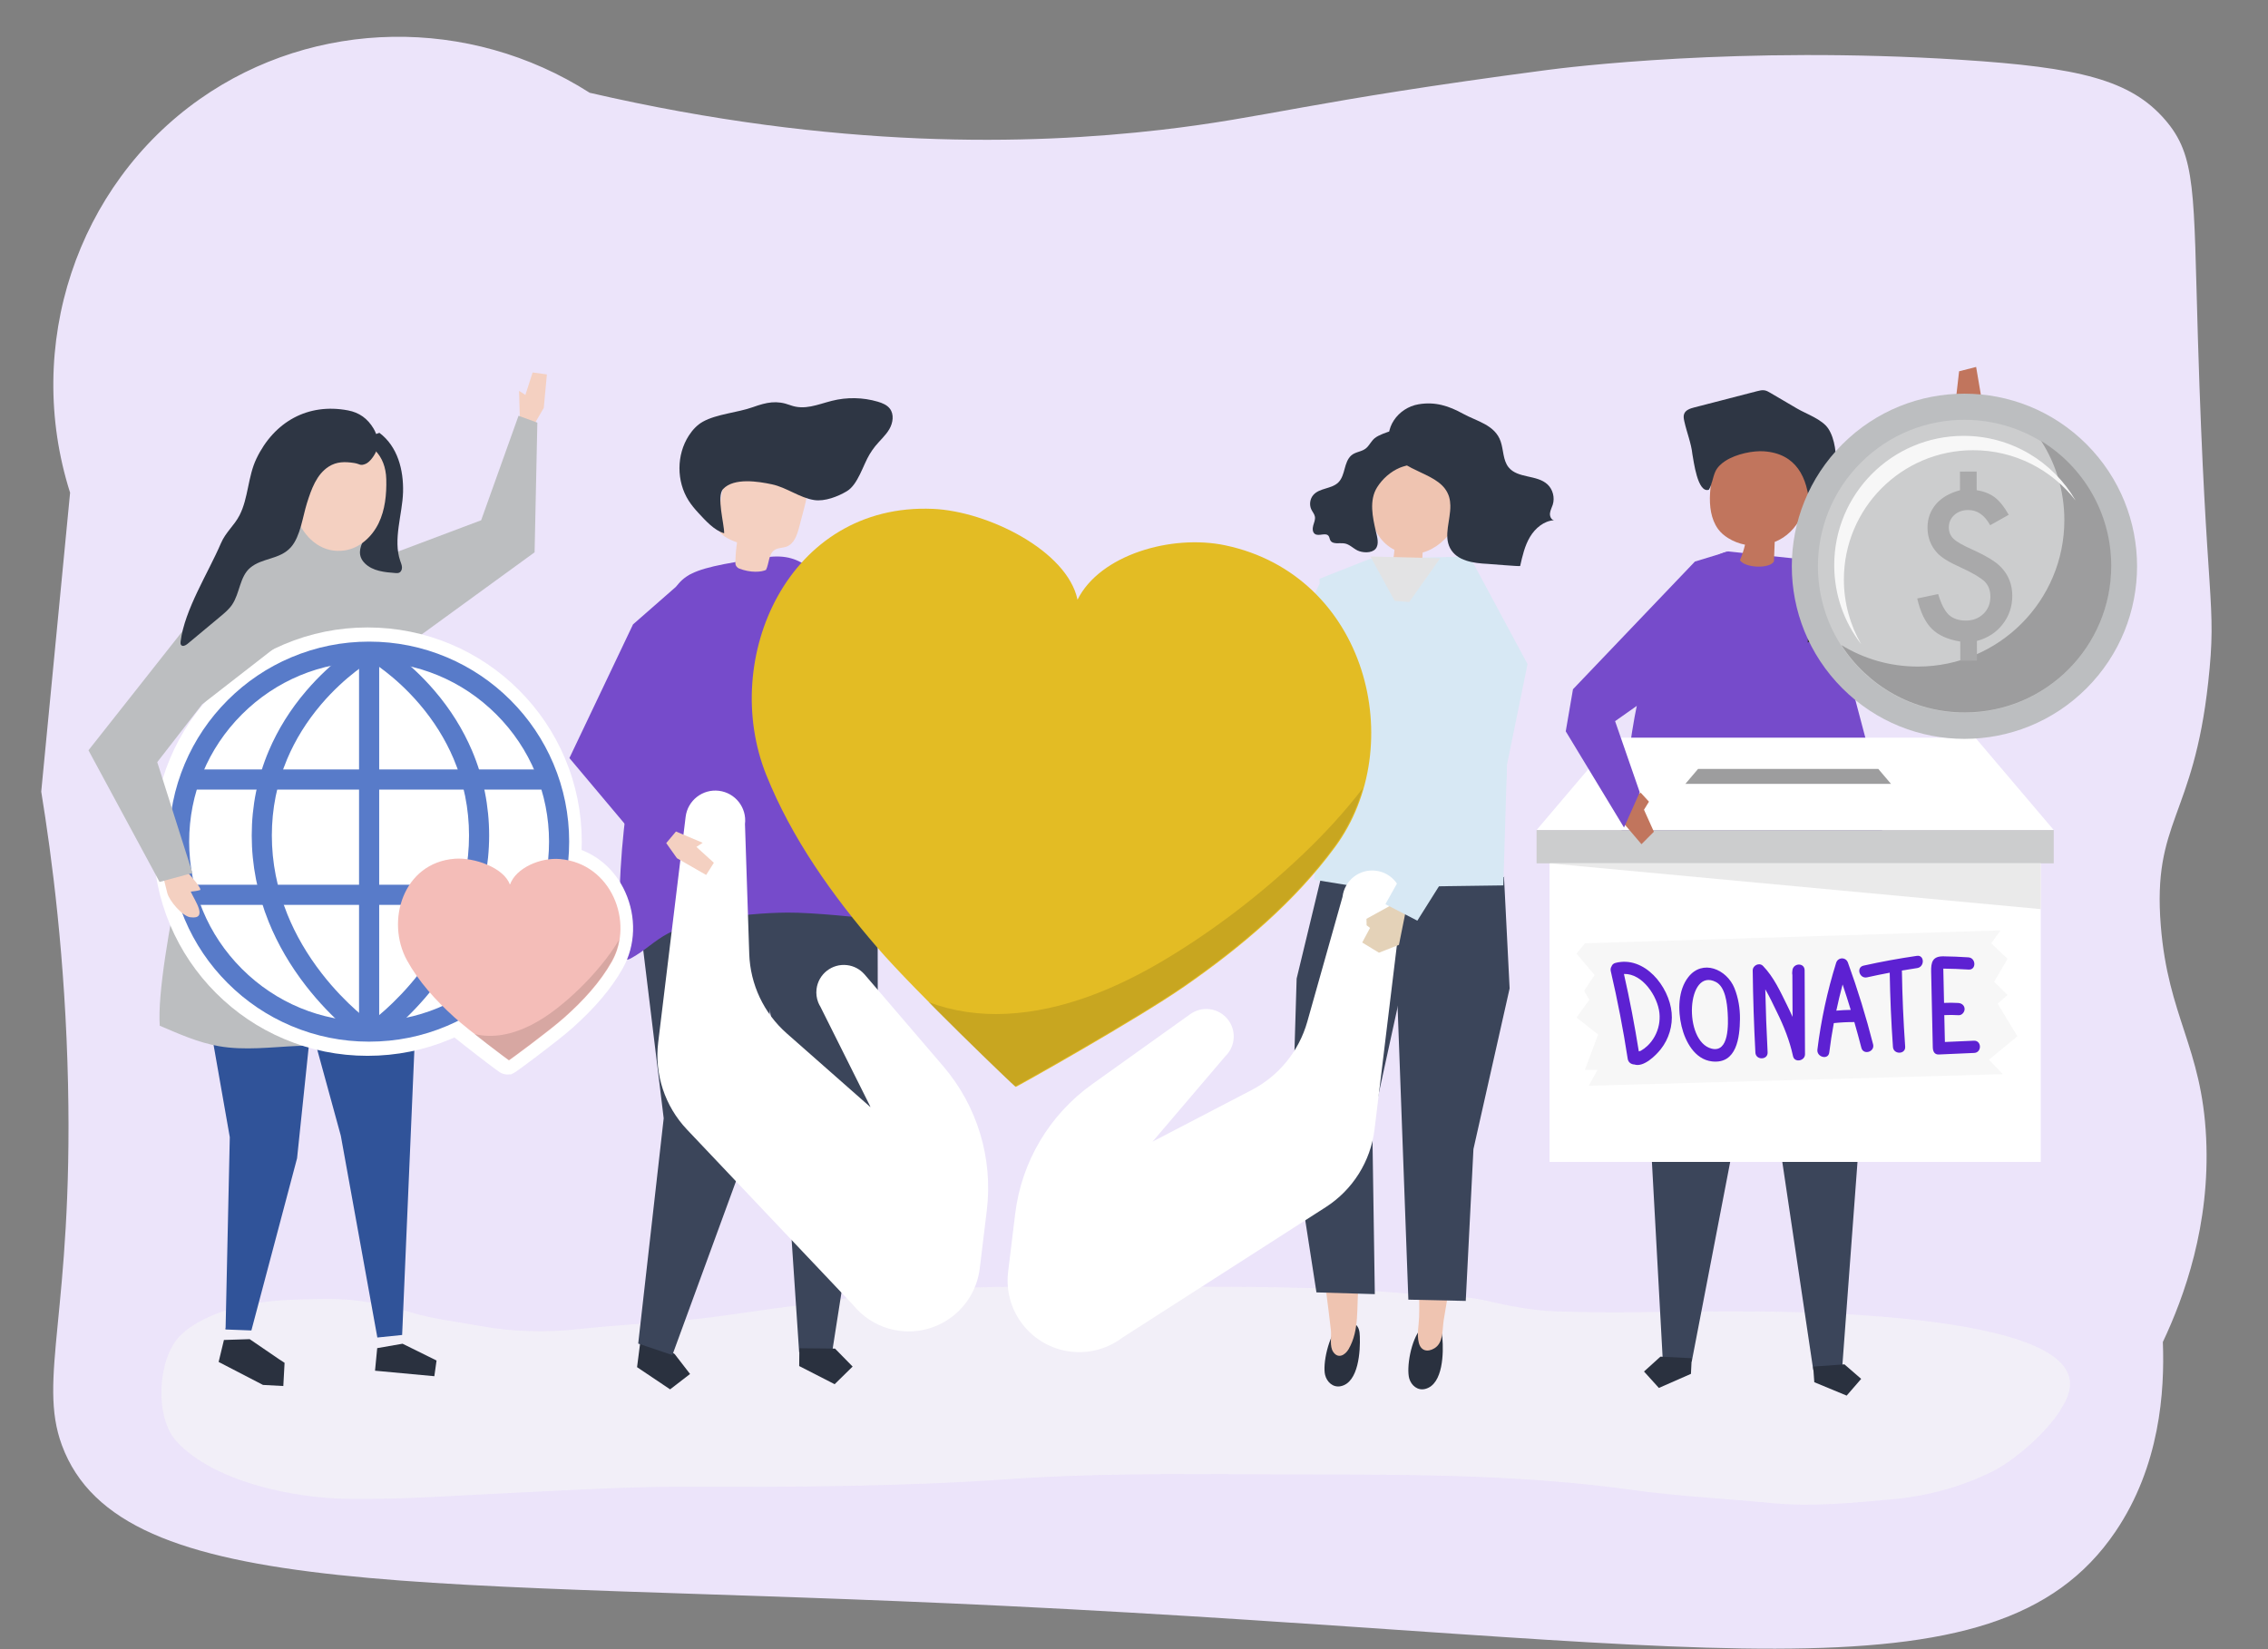 <?xml version="1.0" encoding="utf-8"?>
<!-- Generator: Adobe Illustrator 24.0.0, SVG Export Plug-In . SVG Version: 6.00 Build 0)  -->
<svg version="1.1" xmlns="http://www.w3.org/2000/svg" xmlns:xlink="http://www.w3.org/1999/xlink" x="0px" y="0px"
	 viewBox="0 0 1100 800" style="enable-background:new 0 0 1100 800;" xml:space="preserve">
<rect x="0" y="0" width="1100" height="800" fill="#808080" stroke="none"/>
<style type="text/css">
	.st0{fill:#ECE4FA;}
	.st1{opacity:0.6;}
	.st2{fill:#F7F7F7;}
	.st3{fill:#F4D0C1;}
	.st4{fill:#BCBEC0;}
	.st5{fill:#E4D2B8;}
	.st6{fill:#3B455A;}
	.st7{fill:#2A313F;}
	.st8{fill:#764BCB;}
	.st9{fill:#C1755D;}
	.st10{fill:#2E3644;}
	.st11{fill:#EFC4B1;}
	.st12{fill:#D7E8F4;}
	.st13{fill:#E3E3E4;}
	.st14{fill:#305399;}
	.st15{fill:#FFFFFF;}
	.st16{fill:#CCCDCE;}
	.st17{fill:#9D9D9E;}
	.st18{fill:#EAEAEA;}
	.st19{fill:#5D21D2;}
	.st20{fill:#E3BC24;}
	.st21{opacity:0.12;}
	.st22{fill:#000100;}
	.st23{fill:#2B292A;}
	.st24{fill:#A9A9AA;}
	.st25{fill:#587BC9;}
	.st26{fill:#F4BDB8;}
</style>
<g id="background">
	<path class="st0" d="M1026,743c-58.94,86.94-201.18,52.43-539,36c-280.08-13.62-428.42-0.34-457-78c-11.82-32.12,5.38-64.72,3-175
		c-1.32-61.06-7.88-110.58-13-142c4.67-48.33,9.33-96.67,14-145C11.33,167.67,37.24,89.99,97,48c55.56-39.04,130.56-40.33,189-3
		c119.91,27.72,213.67,25.29,277,18c51.57-5.94,70.47-13.65,187-29c9.78-1.29,93.29-11.86,201-5c57.63,3.67,82.32,9.79,99,29
		c15.31,17.65,13.85,34.8,16,106c3.99,132.25,9.4,126.81,5,167c-7.21,65.89-27.06,67.16-23,118c3.54,44.35,19.88,58.86,22,103
		c2.03,42.29-10.67,77.11-21,99C1049.93,674.9,1047.6,711.14,1026,743z"/>
</g>
<g id="shadow">
	<g class="st1">
		<path class="st2" d="M502.99,624.12c-27.11,0.08-54.22,0.76-81.28,3.89c-10.2,1.18-20.19,3.78-30.42,4.82
			c-20.43,2.09-40.49,5.99-60.99,7.79c-16.51,1.45-33.09,2.3-49.55,4.14c-15.43,1.72-32.52,1.33-47.83-1.52
			c-11.34-2.11-22.73-3.3-33.87-6.68c-12.47-3.79-26.01-6.5-39.01-6.4c-18.53,0.14-36.57,0.16-54.3,6.85
			c-6.22,2.35-13.84,6.21-18.57,11.14c-10.82,11.28-12.28,39.43-1.48,51.13c18.19,19.69,57.03,27.42,82.53,27.79
			c27.95,0.4,55.09-1.76,83.08-3.03c26.01-1.18,51.95-2.86,78-2.8c53.2,0.12,106.41,0,159.52-3.7c49.89-3.47,99.91-2.28,149.92-2.28
			c51.28,0,102.21,0.42,153.11,7.51c22.18,3.09,44.78,4.17,67.07,6.33c19.96,1.94,39.15-0.04,59.03-1.83
			c16.7-1.5,33.29-5.96,48.45-13.5c12.01-5.97,33.41-24.51,37.1-38.75c10.32-39.93-145.49-38.97-169.41-38.88
			c-26.76,0.1-53.74,1.02-80.48-0.04c-11.25-0.45-22.33-2.73-33.31-5.24c-10.93-2.5-21.95-1.86-33.04-2.91
			c-46.24-4.37-92.59-3.73-138.98-3.73C533.2,624.21,518.09,624.07,502.99,624.12z"/>
	</g>
</g>
<g id="object">
	<g>
		<g>
			<polygon class="st3" points="263.73,197.89 265.25,181.63 258.33,180.68 254.82,191.58 251.75,189.61 252.15,203.69 
				259.21,205.65 			"/>
			<polygon class="st4" points="160.87,279.67 233.36,252.38 251.49,201.69 260.62,205.02 259.28,267.92 191.43,317.28 			"/>
		</g>
		<g id="XMLID_132_">
			<polygon class="st5" points="548.3,336.95 547.51,345.08 532.55,348.44 525.12,341.13 526.33,331.71 534.34,332.29 
				534.86,330.25 537.68,328.91 			"/>
		</g>
		<g>
			<g>
				<g>
					<polygon class="st6" points="899.64,463.45 902.84,537.57 893.47,663.6 879.45,664.59 862.42,550.13 838.86,453.27 					"/>
					<polygon class="st7" points="879.95,670.5 895.65,677 902.69,668.88 894.57,661.84 879.41,662.92 					"/>
				</g>
				<g>
					<polygon class="st6" points="800.41,437.22 797.34,493.25 806.46,659.83 820.5,660.53 841.54,551.28 860.09,431.46 					"/>
					<polygon class="st7" points="820.12,666.45 804.57,673.28 797.36,665.31 805.33,658.1 820.5,658.86 					"/>
				</g>
				<g>
					<path class="st8" d="M882.02,272.18l-43.8-4.69c0,0-24.37,2.6-40.9,60.47c-9.2,32.19-12,82.91-12.67,121.58
						c1.03,5.52,7.04,29.68,32.45,25.58c43.64-7.04,66.86-14.08,85.87-10.56c16.19,3.52,14.82-18.77,13.04-35.78l-6.45-52.63
						L882.02,272.18z"/>
				</g>
				<g>
					<path class="st9" d="M873.56,217.66c-11.04-2.43-22.4-4.61-33.45-2.43c-2.42,0.48-5.02,1.32-6.33,3.41
						c-0.51,0.81-0.78,1.74-1.03,2.67c-2.79,10.37-6.33,25.73,0.5,35.28c1.3,1.82,3.05,3.27,4.93,4.44c2.51,1.57,5.29,2.64,8.17,3.2
						c-0.59,2.58-1.42,5.1-2.47,7.53c2.53,3.81,14.32,4.27,16.5,0.61c0.12-3.16,0.24-6.32,0.37-9.48c1.44-0.58,2.82-1.28,4.12-2.14
						c5.04-3.32,8.36-8.35,10.29-13.99c2.1-6.13,5.05-11.97,6.97-18.22c0.7-2.28,1.25-4.88,0.05-6.94c-1.28-2.19-4.03-2.94-6.5-3.49
						C874.96,217.97,874.26,217.81,873.56,217.66z"/>
					<path class="st10" d="M836.82,223.58c5.46-3.51,13.64-5.02,18.77-4.65c15.51,1.12,21.19,12.51,22.02,26.78
						c4.27-5.43,12.29-12.26,12.78-19.25c0.4-5.72-0.4-13.52-3.6-18.46c-3-4.62-10.67-7.16-15.23-9.84c-4.3-2.52-8.6-5.05-12.9-7.57
						c-0.89-0.53-1.81-1.06-2.83-1.24c-1.21-0.21-2.44,0.1-3.63,0.41c-10.16,2.63-20.32,5.25-30.48,7.88
						c-1.95,0.5-4.18,1.24-4.89,3.12c-0.44,1.15-0.18,2.43,0.08,3.62c1.15,5.27,3.37,10.66,3.92,16.01
						c0.62,3.1,2.47,19.01,7.97,17.18c1.61-2.64,1.86-5.89,3.11-8.72C832.84,226.76,834.61,225.01,836.82,223.58z"/>
				</g>
			</g>
		</g>
		<g id="XMLID_113_">
			<g id="XMLID_115_">
				<g id="XMLID_129_">
					<g id="XMLID_131_">
						<path class="st7" d="M689.24,644.38c1.5-1.65,3.24-2.55,5.21-2.24c1.89,0.3,3.6,1.58,4.38,3.3c0.53,1.17,0.65,2.48,0.75,3.75
							c0.55,6.61,0.5,22.31-8.31,24.57c-3.7,0.95-6.76-1.68-7.75-5C682.03,663.76,684.24,649.89,689.24,644.38z"/>
					</g>
					<g id="XMLID_130_">
						<path class="st11" d="M686.11,544.64l0.46,40.33c-0.54,17.91,2.26,35.93,1.72,53.84c-0.12,4.12-1.2,8.46-0.16,12.55
							c1.02,3.99,4.26,4.7,7.59,2.68c4.46-2.71,3.74-9.04,4.49-13.65c2.04-12.68,4.44-25.31,6.57-37.98
							c1.05-6.21-1.11-14.92-0.64-21.2l6.52-33.8L686.11,544.64z"/>
					</g>
				</g>
				<g id="XMLID_128_">
					<polygon class="st6" points="732.18,479.48 714.63,557.44 710.9,631.07 683.07,630.45 675.5,424.49 729.46,425.47 					"/>
				</g>
				<g id="XMLID_123_">
					<g id="XMLID_125_">
						<g id="XMLID_127_">
							<path class="st7" d="M649.43,642.92c1.56-1.56,3.34-2.36,5.29-1.93c1.88,0.41,3.52,1.8,4.22,3.56
								c0.48,1.2,0.54,2.52,0.59,3.8c0.26,6.65-0.46,22.36-9.33,24.1c-3.73,0.73-6.67-2.08-7.51-5.47
								C641.42,661.89,644.21,648.13,649.43,642.92z"/>
						</g>
						<g id="XMLID_126_">
							<path class="st11" d="M664.1,550.3l-2.36,40.26c-0.19,11.19-1.68,22.29-2.84,33.41c-1.08,10.32,0.6,21.08-4.8,30.47
								c-1.69,2.94-5.11,4.9-7.5,1.33c-1.84-2.76-0.75-7.36-1.1-10.48c-1.44-12.77-3.24-25.49-4.77-38.25
								c-0.75-6.25,1.81-14.85,1.64-21.15l-4.91-34.06L664.1,550.3z"/>
						</g>
					</g>
					<g id="XMLID_124_">
						<polygon class="st6" points="628.88,474.71 626.61,550.39 638.49,626.93 666.8,627.78 665.55,544.95 680.53,476.25 
							685.56,431.29 640.64,425.99 						"/>
					</g>
				</g>
				<g id="XMLID_122_">
					<polygon class="st12" points="664.42,271.1 712.81,269.94 740.87,322.13 730.9,371.01 729.12,429.5 660.09,430.44 
						637.37,426.75 643.4,364.25 639.95,280.76 					"/>
				</g>
				<g id="XMLID_121_">
					<polygon class="st12" points="656.79,305.48 639.32,359.05 613.24,368.41 541.88,349.19 551.48,334.35 614.23,336.4 
						640.04,283.1 					"/>
				</g>
				<g id="XMLID_116_">
					<g id="XMLID_120_">
						<path class="st11" d="M667.45,230.55c7.3-21.21,35.3-13.26,41.07,5.62c3.77,12.32-5.75,28.31-18.51,31.85
							c-0.06,0.48-0.1,0.94-0.1,1.32c-0.01,1.98-0.25,3.93-0.55,5.9c-0.11,0.74-11.28-1.41-12.53-1.66
							c-0.44-0.09-0.92-0.2-1.16-0.57c-0.45-0.7,0.28-2.77,0.36-3.55c0.1-0.92,0.19-1.84,0.29-2.76
							c-6.3-3.07-10.27-9.62-11.38-16.28C663.83,243.73,665.25,236.92,667.45,230.55z"/>
					</g>
					<g id="XMLID_117_">
						<g id="XMLID_119_">
							<path class="st10" d="M685.72,211.38c1.5,1.52,2.09,3.65,2.52,5.69c0.26,1.22,0.48,2.48,0.22,3.69
								c-1.04,4.82-5.82,4.56-9.51,6.12c-4.55,1.91-8.48,5.44-11.03,9.5c-3.99,6.35-2.2,14.53-0.58,21.54
								c0.57,2.47,1.72,6.14-0.2,8.35c-1.95,2.24-6.45,1.89-8.78,0.74c-2.13-1.05-3.88-3-6.22-3.39c-2.48-0.41-5.82,0.67-6.97-1.6
								c-0.32-0.63-0.35-1.4-0.76-1.98c-1.37-1.96-4.77,0.33-6.7-1.04c-1.19-0.85-1.18-2.66-0.78-4.09c0.4-1.43,1.08-2.88,0.8-4.33
								c-0.24-1.25-1.14-2.24-1.7-3.38c-1.1-2.25-0.72-5.17,0.92-7.07c3.05-3.53,8.95-2.86,12.22-6.18c1.7-1.73,2.36-4.22,3-6.58
								s1.4-4.85,3.22-6.45c2.25-1.98,5.49-1.64,7.71-3.98c1.3-1.38,2.17-3.17,3.63-4.37c1.93-1.58,5.69-2.79,8.09-3.6
								C678.62,207.68,682.87,208.49,685.72,211.38z"/>
						</g>
						<g id="XMLID_118_">
							<path class="st10" d="M703.43,245.23c0.13,6.98-3.34,14.53-0.12,20.67c3.25,6.2,11.34,7.32,18.23,7.64
								c1.13,0.05,15.69,1.31,15.75,1.03c1.09-4.86,2.22-9.82,4.76-14.09c2.54-4.27,6.79-7.81,11.66-8.11
								c-1.4-0.24-2.11-1.96-1.95-3.41c0.16-1.45,0.91-2.76,1.35-4.15c1.07-3.42,0.03-7.41-2.55-9.82
								c-5.15-4.8-14.48-2.81-18.89-8.32c-2.74-3.42-2.41-8.37-3.84-12.55c-2.77-8.07-11.6-9.75-18.21-13.4
								c-6.97-3.85-13.53-5.95-21.57-4.61c-9.97,1.66-17.38,11.81-13.54,21.36c4.93,12.25,24.65,11.19,28.34,23.63
								C703.23,242.46,703.4,243.83,703.43,245.23z"/>
						</g>
					</g>
				</g>
			</g>
			<g id="XMLID_114_">
				<polygon class="st13" points="698.5,270.82 683.48,292.04 676.42,291.46 664.66,269.94 				"/>
			</g>
		</g>
		<g>
			<polygon class="st7" points="310.08,654.63 308.98,663.2 325.01,673.97 334.68,666.51 327.21,656.84 311.18,646.06 			"/>
			<g>
				<polygon class="st6" points="309.54,651.76 321.9,542.48 307.02,420.14 310.37,394.12 376.83,391.59 379.22,433.95 
					368.07,542.65 326.1,657.34 				"/>
			</g>
			<g>
				<polygon class="st6" points="425.59,403.84 425.77,514.12 403.57,656.08 387.59,655.92 378.81,524.64 358.26,393.24 				"/>
				<polygon class="st7" points="387.62,662.66 404.81,671.47 413.53,662.91 404.98,654.19 387.7,654.02 				"/>
			</g>
			<g>
				<path class="st8" d="M300.15,441.34c0.15-4.78,0.42-8.77,0.46-10.19c0.34-12.82,1.48-25.61,3.09-38.34
					c1.44-11.41,3.25-39.72,5.21-51.06c1.61-9.36,7.23-32.72,11.29-41.4c10.09-21.59,6.97-23.58,51.3-29.99
					c19.43-2.81,24.02,9.3,39.9,23.22c1.57,1.37,1.48,9.55,1.84,11.71c0.64,3.81,1.33,7.62,2.11,11.41c0.62,2.98,1.3,5.95,2.06,8.9
					l0,0c0,0,13.33,60.68,22.15,73.57c8.82,12.89,27.03,30.9-3.44,41.9c-5.4,1.75-10.83,3.41-16.45,4.29c0,0-24.92-2.77-37.74-2.67
					c-11.8,0.09-23.66,1.28-35.26,3.28c-7.76,1.3-15.68,3.18-22.62,6.81c-6.62,3.46-11.4,8.55-18.12,12.13
					c-0.64,0.34-1.33,0.69-2.06,0.59C300.01,464.96,299.82,451.4,300.15,441.34z"/>
			</g>
			<g>
				<path class="st3" d="M371.53,276.45c-2.24,1.1-7.52,1.5-13.02-0.66c-1.11-0.43-1.86-1.5-1.84-2.7c0.04-3.34,0.31-6.69,0.8-10
					c-4.13-1.45-8.9-3.63-9.62-7.95c-0.23-1.36,0.01-2.75,0.24-4.11c0.97-5.62,1.94-11.24,2.91-16.85c0.34-1.94,0.69-3.94,1.75-5.61
					c1.85-2.92,5.45-4.2,8.86-4.79c8.7-1.51,18.18,0.37,24.92,6.07c1.8,1.52,3.42,3.34,4.21,5.55c1.22,3.41,0.31,7.17-0.61,10.68
					c-0.85,3.23-1.7,6.47-2.55,9.7c-0.98,3.72-2.39,7.95-5.97,9.34c-1.9,0.74-4.15,0.52-5.87,1.62
					C372.71,268.69,373.11,273.21,371.53,276.45z"/>
				<path class="st10" d="M421.74,220.42c0.85-1.4,1.77-2.76,2.8-4.03c2.23-2.75,4.98-5.11,6.77-8.16c1.79-3.05,2.43-7.19,0.27-10
					c-1.39-1.81-3.65-2.72-5.84-3.37c-7.22-2.13-15.02-2.27-22.32-0.41c-6.95,1.77-13.17,4.7-20.17,2.09
					c-6.57-2.45-11.32-1.45-18.19,1c-7.44,2.65-17.42,3.28-24.15,7.02c-2.81,1.56-5.05,4.01-6.8,6.71
					c-6.06,9.35-6.09,22.25-0.08,31.64c1.35,2.11,2.96,4.03,4.66,5.87c3.51,3.8,7.7,8.5,12.53,9.91c0.11-4.32-3.82-17.93-0.5-21.47
					c5.26-5.61,17.16-3.66,23.68-2.27c7.12,1.51,13.46,6.55,20.52,7.63c5.08,0.78,11.56-1.72,15.88-4.34
					C416.14,235,418.62,225.55,421.74,220.42z"/>
			</g>
			<polygon class="st8" points="334.68,278.66 307.02,302.89 276.17,367.73 315.14,414.1 321.84,388.17 			"/>
		</g>
		<g>
			<g>
				<polygon class="st14" points="154.99,464.61 92.83,445.68 111.45,551.64 109.42,644.09 109.25,644.71 109.4,644.72 
					109.4,644.92 121.47,645.38 121.48,645.37 121.92,645.4 144.08,561.87 153.3,473.73 153.3,473.73 				"/>
				<polygon class="st7" points="121.09,649.61 108.61,650.01 106.03,660.7 106.35,660.78 106.27,660.79 127.56,671.82 
					137.41,672.35 138.02,661.09 135.27,659.3 				"/>
			</g>
			<g>
				<polygon class="st14" points="202.92,463.9 195.04,647.59 183.02,648.82 165.29,550.89 138.71,453.87 				"/>
				<polygon class="st7" points="195.25,651.83 211.73,659.98 210.66,667.59 181.89,664.92 182.95,653.97 				"/>
			</g>
			<g>
				<path class="st4" d="M77.48,497.57c-2.16-30.95,22.74-130.28,22.74-130.28l0,0c2.67-9.34,4.63-18.82,5.7-28.3
					c0.76-6.75,18.75-83.72,17.41-83.78c13.9,0.62,40.57-3.41,51.12,6.15c0.3,0.27,0.59,0.56,0.86,0.85
					c8.27,8.91,12.96,27.3,17.07,38.58c5.4,14.82,9.66,30.05,12.7,45.53c2.67,13.53,4.41,27.22,5.76,40.94
					c1.16,11.79,0.84,23.56,1.57,35.18c0.81,12.86,5.06,26.7,8.3,39.14c3.26,12.53,7.29,24.88,12.72,36.64
					c-13.6,6.49-28.9,8.57-43.97,9.05c-15.06,0.48-30.15-0.55-45.21,0.11c-12.73,0.56-25.59,2.31-38.14,0.11
					C96.13,505.73,86.84,501.57,77.48,497.57L77.48,497.57z"/>
			</g>
			<g>
				<path class="st10" d="M169.92,221.46c6.42,2.95,13.25,10.83,13.05,18.35c-0.09,3.62-2.01,6.49-1.96,10.37
					c0.08,7.65-11.29,15.98-3.99,23.15c3.75,3.69,9.47,4.27,14.72,4.65c0.64,0.05,1.3,0.09,1.88-0.18c0.96-0.44,1.39-1.6,1.34-2.64
					c-0.05-1.05-0.49-2.03-0.83-3.03c-3.62-10.37,1.06-22.72,1.35-33.4c0.29-10.66-2.55-22.08-11.47-28.77
					c-5.8,1.95-10.09,4.54-12.81,10.02L169.92,221.46z"/>
				<path class="st3" d="M167.27,266.99c7.19-1.11,13.17-6.61,16.35-13.15c3.18-6.54,3.9-14.02,3.73-21.29
					c-0.57-24.2-30.55-24.99-42.1-7.37C135.18,240.52,146.36,270.22,167.27,266.99z"/>
			</g>
		</g>
		<g>
			<rect x="751.54" y="409.9" class="st15" width="238.25" height="153.74"/>
			<g>
				<polygon class="st15" points="958.05,357.85 870.67,357.85 783.28,357.85 745.25,402.65 870.67,402.65 996.08,402.65 				"/>
				<rect x="745.25" y="402.65" class="st16" width="250.83" height="16.15"/>
				<polygon class="st17" points="823.58,373 817.42,380.25 917.15,380.25 910.99,373 				"/>
			</g>
			<polygon class="st18" points="751.54,418.8 989.79,441.01 989.79,418.8 			"/>
			<polygon class="st2" points="768.69,457.58 970.25,451.34 965.77,457.58 973.68,465.11 967.18,476.28 973.68,482.63 
				968.88,486.87 978.45,502.69 964.64,514.08 971.42,521.08 770.56,526.7 774.8,519 768.69,519 775.08,501.84 764.63,493.59 
				770.84,485 768.3,480.6 773.39,473 764.63,462.57 			"/>
			<g>
				<path class="st19" d="M810.76,491.27c-1.17-12.77-13.19-27.8-27.24-24.17c-1.04,0.27-1.64,0.92-1.9,1.68
					c-0.4,0.62-0.59,1.4-0.38,2.31c3.27,14.08,6.03,28.27,8.22,42.56c0.27,1.79,1.78,2.68,3.22,2.73c4.51,1.5,10.44-4.4,12.83-7.45
					C809.42,503.97,811.34,497.57,810.76,491.27z M802.56,502.72c-0.93,1.68-2.09,3.23-3.48,4.55c-0.99,0.95-2.08,1.77-3.27,2.45
					c-0.37,0.11-0.69,0.22-0.97,0.31c-2.01-12.6-4.4-25.13-7.22-37.57c9.03-0.3,16.38,10.92,17.22,18.96
					C805.24,495.32,804.46,499.27,802.56,502.72z"/>
				<path class="st19" d="M831.19,469.89c-4.24-1.28-8.87-0.33-12.31,4.04c-5.07,6.45-5.12,16.25-3.31,23.87
					c1.75,7.37,6.35,16.1,14.73,17.08c12.06,1.4,13.49-11.64,13.6-20.6c0.06-5.01-0.79-10.26-2.67-14.91
					C839.36,474.75,835.47,471.18,831.19,469.89z M830.19,508.7c-13.98-3.46-12.18-39.64,2.03-32.35c4.65,2.39,5.44,10.44,5.72,15
					C838.27,496.85,838.63,510.78,830.19,508.7z"/>
				<path class="st19" d="M869.32,470.83c-0.03,0.36-0.06,0.72-0.09,1.08c-0.03,0.37,0.02,0.69,0.09,0.99
					c0.03,6.79,0.06,13.58,0.09,20.38c-0.83-1.87-1.71-3.73-2.62-5.57c-3.3-6.68-6.47-13.71-11.7-19.12
					c-1.83-1.89-5.04-0.27-5.01,2.21c0.16,13.27,0.6,26.54,1.3,39.8c0.2,3.8,6.13,3.68,5.93-0.14c-0.54-10.18-0.91-20.36-1.13-30.54
					c2.08,3.53,3.81,7.33,5.57,10.9c3.42,6.92,6.24,13.97,7.88,21.52c0.72,3.35,5.82,2.33,5.81-0.92
					c-0.06-13.57-0.12-27.14-0.18-40.72C875.23,466.8,869.61,467.1,869.32,470.83z"/>
				<path class="st19" d="M908.47,506.58c-3.42-13.41-7.49-26.62-12.21-39.63c-1.01-2.79-4.83-2.7-5.72,0.13
					c-4.29,13.74-7.31,27.75-9.08,42.03c-0.46,3.75,5.29,5.22,5.75,1.44c0.59-4.78,1.33-9.53,2.21-14.25
					c3.31-0.35,6.62-0.52,9.95-0.5c1.19,4.14,2.34,8.29,3.41,12.47C903.73,511.99,909.41,510.28,908.47,506.58z M890.63,490.26
					c0.9-4.26,1.92-8.49,3.05-12.7c1.38,4.09,2.68,8.2,3.94,12.33C895.29,489.92,892.96,490.05,890.63,490.26z"/>
				<path class="st19" d="M929.7,463.68c-8.68,1.27-17.3,2.83-25.86,4.74c-3.72,0.83-2.01,6.51,1.71,5.68
					c3.65-0.81,7.31-1.56,10.98-2.25c0.2,12.02,0.72,24.03,1.57,36.02c0.27,3.79,6.2,3.68,5.93-0.14
					c-0.87-12.3-1.4-24.61-1.59-36.94c2.46-0.42,4.92-0.82,7.39-1.18C933.56,469.06,933.47,463.13,929.7,463.68z"/>
				<path class="st19" d="M957.35,504.84c-4.69,0.21-9.37,0.41-14.06,0.62L943,492.43c2.32-0.12,4.63-0.11,6.95,0.04
					c1.6,0.1,2.93-1.53,2.9-3.03c-0.04-1.72-1.43-2.79-3.03-2.9c-2.32-0.15-4.63-0.16-6.94-0.04l-0.36-16.63
					c4.1,0.06,8.19,0.19,12.28,0.46c3.81,0.25,3.65-5.68-0.14-5.93c-4.03-0.27-8.06-0.43-12.1-0.49c-5.25-0.07-6.04,2.84-5.94,7.42
					c0.09,4.18,0.18,8.36,0.27,12.54c0.17,7.94,0.35,15.88,0.52,23.82c0,0.13,0.01,0.25,0.01,0.38c0.04,1.74,0.7,3.55,2.88,3.46
					c5.73-0.25,11.46-0.5,17.19-0.76C961.29,510.6,961.17,504.67,957.35,504.84z"/>
			</g>
		</g>
		<polygon class="st9" points="785.66,389.72 786.13,397.77 796.13,409.51 802.15,403.47 797.35,392.8 799.76,388.89 795.77,384.55 
					"/>
		<polygon class="st8" points="838.22,267.48 822.04,272.41 762.91,334.35 759.4,354.76 787.66,401.42 795.29,384.32 783.33,349.83 
			802.33,336.46 827.67,279.45 		"/>
		<g>
			<g>
				<g>
					<g>
						<path class="st20" d="M594.29,264.54c-26.01-5.5-60.89,4.58-71.68,26.38c-5-23.8-43.55-42.92-70.11-44.07
							c-70.1-3.02-103.54,72.58-80.83,129.14c12.22,30.44,31.82,58.18,53.81,83.64c18.41,21.32,66.99,67.75,67.17,67.64
							c0.15,0.16,58.78-32.73,81.93-48.8c27.65-19.19,53.55-41.18,72.98-67.62C683.67,361.72,662.93,279.04,594.29,264.54z"/>
					</g>
					<g class="st21">
						<path class="st22" d="M631.87,414.46c-19.98,19.03-42.52,36.42-66.42,50.77c-23.11,13.88-49.57,25.18-77.28,26.56
							c-13.31,0.67-26.02-1.26-37.73-5.61c19.93,20.14,41.73,40.91,41.85,40.84c0.15,0.16,58.78-32.73,81.93-48.8
							c27.65-19.19,53.55-41.18,72.98-67.62c6.29-8.56,10.85-18.13,13.74-28.18C652.18,393.82,642.35,404.48,631.87,414.46z"/>
					</g>
				</g>
			</g>
			<path class="st15" d="M679.94,438.46c0.93-7.93-4.72-15.12-12.65-16.09c-7.95-0.97-15.18,4.69-16.15,12.64c0,0.01,0,0.01,0,0.02
				l-17.1,60.61c-4.03,14.27-13.77,26.24-26.91,33.09l-48.13,25.07l35.36-41.5c0.59-0.57,1.12-1.2,1.6-1.88l0.02-0.02l0,0
				c1.21-1.73,2.03-3.77,2.3-6.01c0.89-7.31-4.31-13.95-11.62-14.84c-3.32-0.4-6.49,0.46-9.05,2.19l-0.01-0.01l-47.91,34.23
				c-20.71,14.79-34.25,37.6-37.32,62.86l-3.42,28.14c-2.32,19.06,11.25,36.38,30.31,38.7c7.37,0.9,14.46-0.6,20.54-3.85
				c1.66-0.89,3.25-1.9,4.75-3.05l98.43-63.16c13.12-8.42,21.8-22.24,23.68-37.71L679.94,438.46L679.94,438.46z"/>
			<path class="st15" d="M332.54,396.2c1-7.92,8.21-13.55,16.14-12.59c7.95,0.97,13.61,8.2,12.64,16.15c0,0.01,0,0.01,0,0.02
				l2.07,62.94c0.49,14.82,7.07,28.78,18.2,38.58l40.72,35.88l-24.38-48.77c-0.43-0.7-0.8-1.43-1.1-2.2l-0.01-0.02l0,0
				c-0.76-1.97-1.06-4.15-0.79-6.39c0.89-7.31,7.53-12.51,14.84-11.62c3.32,0.4,6.19,2,8.26,4.3l0.01-0.01l38.31,44.71
				c16.56,19.32,24.23,44.71,21.16,69.97l-3.42,28.14c-2.32,19.06-19.65,32.63-38.7,30.31c-7.37-0.9-13.89-4.05-19.02-8.67
				c-1.4-1.26-2.7-2.63-3.88-4.1l-80.41-84.91c-10.72-11.32-15.83-26.82-13.95-42.29L332.54,396.2L332.54,396.2z"/>
		</g>
		<g>
			<g id="XMLID_112_">
				<polygon class="st5" points="674.41,439.28 681.52,443.3 678.5,458.34 668.8,462.15 660.69,457.21 664.48,450.13 662.82,448.83 
					662.75,445.71 				"/>
			</g>
			<g id="XMLID_111_">
				<polygon class="st12" points="714.89,280.91 731.46,308.9 730.69,377.79 687.42,446.61 671.93,438.62 706.03,377.78 
					699.78,330.42 				"/>
			</g>
		</g>
		<polygon class="st23" points="878.1,276.6 919.81,261.6 945.98,199.62 960.4,200.56 943.32,268.68 928.16,285.93 876.76,311.71 		
			"/>
		<polygon class="st9" points="957.31,200.36 961.03,193.2 958.44,178 950.18,180.11 948.85,191.73 944.78,193.85 945.98,199.62 		
			"/>
		<g>
			<g>
				<g>
					
						<ellipse transform="matrix(0.707 -0.707 0.707 0.707 84.912 754.239)" class="st4" cx="952.9" cy="274.62" rx="83.74" ry="83.74"/>
				</g>
			</g>
			<g>
				<g>
					
						<ellipse transform="matrix(0.707 -0.707 0.707 0.707 84.912 754.239)" class="st16" cx="952.9" cy="274.62" rx="71.07" ry="71.07"/>
				</g>
			</g>
			<g>
				<g>
					<path class="st17" d="M989.98,213.9c7.1,11.04,11.22,24.17,11.25,38.26c0.07,39.25-31.69,71.12-70.94,71.19
						c-13.63,0.02-26.37-3.79-37.2-10.43c12.66,19.7,34.79,32.73,59.94,32.68c39.25-0.07,71.01-31.94,70.94-71.19
						C1023.92,248.8,1010.33,226.37,989.98,213.9z"/>
				</g>
			</g>
			<g>
				<g>
					<path class="st2" d="M894.3,281.23c-0.06-34.65,27.98-62.78,62.62-62.84c20.25-0.04,38.27,9.53,49.77,24.41
						c-10.87-18.79-31.19-31.41-54.45-31.37c-34.65,0.06-62.68,28.2-62.62,62.84c0.02,14.4,4.9,27.65,13.07,38.22
						C897.37,303.28,894.32,292.61,894.3,281.23z"/>
				</g>
			</g>
			<g>
				<path class="st24" d="M958.69,228.74l0.02,9.05c3.63,0.58,6.61,1.78,8.92,3.59c2.31,1.81,4.52,4.6,6.62,8.35l-9,5.05
					c-2.72-4.92-6.26-7.38-10.64-7.37c-2.71,0-4.96,0.81-6.74,2.41c-1.78,1.6-2.67,3.61-2.67,6.01c0,2.19,0.73,4,2.18,5.45
					c1.42,1.41,4.29,3.09,8.6,5.02c3.73,1.69,6.81,3.28,9.25,4.76c2.43,1.49,4.27,2.93,5.5,4.31c3.49,3.75,5.23,8.29,5.24,13.62
					c0.01,5.24-1.55,9.86-4.69,13.87c-3.1,3.98-7.26,6.66-12.46,8.06l0.02,9.56l-8.08,0.01l-0.02-9.28
					c-6.04-0.98-10.65-3.05-13.82-6.21c-3.18-3.17-5.53-8.06-7.05-14.68l10.16-2.14c1.39,4.68,3.09,8.02,5.1,10.01
					c2.1,1.91,4.89,2.86,8.37,2.85c3.39-0.01,6.22-1.1,8.49-3.29c2.24-2.16,3.36-4.95,3.36-8.37c-0.01-3.05-0.95-5.5-2.83-7.34
					c-0.96-0.89-2.37-1.9-4.23-3.02c-1.87-1.12-4.25-2.34-7.14-3.66c-5.98-2.67-9.91-5.13-11.79-7.37
					c-2.99-3.35-4.49-7.37-4.5-12.05c0-2.22,0.35-4.28,1.05-6.19c0.71-1.91,1.73-3.64,3.06-5.2c1.34-1.56,2.99-2.91,4.96-4.05
					c1.97-1.14,4.2-2.04,6.69-2.69l-0.02-9.05L958.69,228.74z"/>
			</g>
		</g>
		<g>
			<g>
				<path class="st15" d="M303.25,432.72c-4.33-9.59-11.87-16.79-21.17-20.39c0.05-1.36,0.08-2.72,0.08-4.06
					c0-14.02-2.75-27.63-8.17-40.45c-5.23-12.37-12.72-23.48-22.26-33.02c-9.54-9.54-20.65-17.03-33.02-22.26
					c-12.82-5.42-26.42-8.17-40.45-8.17c-14.02,0-27.63,2.75-40.45,8.17c-12.37,5.23-23.49,12.72-33.02,22.26
					c-9.54,9.54-17.03,20.65-22.26,33.02c-5.42,12.82-8.17,26.42-8.17,40.45c0,14.02,2.75,27.63,8.17,40.45
					c5.23,12.37,12.72,23.48,22.26,33.02c9.54,9.54,20.65,17.03,33.02,22.26c12.82,5.42,26.42,8.17,40.45,8.17
					c14.02,0,27.63-2.75,40.45-8.17c0.56-0.24,1.13-0.48,1.69-0.74l4.7,3.72c4.56,3.61,9.08,7.06,11.36,8.79
					c1.6,1.21,2.95,2.22,3.91,2.93c0.66,0.49,1.24,0.92,1.78,1.27c0.54,0.38,1.92,1.25,3.96,1.26c0.01,0,0.02,0,0.03,0
					c0.45,0,0.84-0.02,1.21-0.07l0.56,0l0.42-0.25c1.13-0.43,2.4-1.36,5.07-3.32c0.62-0.45,1.53-1.13,2.66-1.97l1.07-0.8
					c1.14-0.85,2.44-1.82,3.84-2.89c5.34-4.04,12.56-9.62,16.68-13.29c10.97-9.77,18.95-19.23,24.4-28.91
					C308.28,458.68,308.72,444.85,303.25,432.72z"/>
			</g>
			<g>
				<g>
					<g>
						<g>
							<g>
								<g>
									<g>
										<path class="st25" d="M179.02,505.3c-13.1,0-25.81-2.57-37.77-7.63c-11.56-4.89-21.93-11.88-30.84-20.79
											c-8.91-8.91-15.91-19.29-20.79-30.84c-5.06-11.97-7.63-24.67-7.63-37.77c0-13.1,2.57-25.81,7.63-37.77
											c4.89-11.56,11.88-21.93,20.79-30.84c8.91-8.91,19.29-15.91,30.84-20.79c11.97-5.06,24.67-7.63,37.77-7.63
											c13.1,0,25.81,2.57,37.77,7.63c11.56,4.89,21.93,11.88,30.84,20.79c8.91,8.91,15.91,19.29,20.79,30.84
											c5.06,11.97,7.63,24.67,7.63,37.77c0,13.1-2.57,25.81-7.63,37.77c-4.89,11.56-11.88,21.93-20.79,30.84
											c-8.91,8.91-19.29,15.91-30.84,20.79C204.83,502.74,192.12,505.3,179.02,505.3z M179.02,321
											c-23.31,0-45.23,9.08-61.71,25.56c-16.48,16.48-25.56,38.4-25.56,61.71c0,23.31,9.08,45.23,25.56,61.71
											c16.48,16.48,38.4,25.56,61.71,25.56s45.23-9.08,61.71-25.56c16.48-16.48,25.56-38.4,25.56-61.71
											c0-23.31-9.08-45.23-25.56-61.71C224.25,330.08,202.33,321,179.02,321z"/>
									</g>
									<g>
										<rect x="174.14" y="316.12" class="st25" width="9.77" height="184.3"/>
									</g>
								</g>
								<g>
									<rect x="92.25" y="373.26" class="st25" width="175.1" height="9.77"/>
								</g>
								<g>
									<rect x="89.37" y="429.18" class="st25" width="178.15" height="9.77"/>
								</g>
								<g>
									<path class="st25" d="M174.71,504.29c-0.54-0.38-13.39-9.39-26.33-26.05c-7.61-9.8-13.68-20.23-18.04-31.01
										c-5.47-13.54-8.25-27.65-8.25-41.94c0-14.32,2.79-28.15,8.28-41.09c4.39-10.33,10.49-20.1,18.15-29.06
										c13.03-15.23,25.99-22.79,26.53-23.1l4.88,8.46c-0.12,0.07-12.27,7.2-24.22,21.26c-6.95,8.18-12.48,17.08-16.44,26.46
										c-4.92,11.67-7.42,24.14-7.42,37.07c0,13.03,2.54,25.91,7.54,38.28c4.02,9.95,9.64,19.6,16.7,28.68
										c12.03,15.49,24.07,23.94,24.19,24.02L174.71,504.29z"/>
								</g>
								<g>
									<path class="st25" d="M184.63,504.29l-5.58-8.02c0.12-0.09,12.36-8.71,24.39-24.28c7.01-9.07,12.58-18.7,16.57-28.61
										c4.95-12.31,7.47-25.13,7.47-38.1c0-13-2.53-25.54-7.51-37.27c-4-9.41-9.57-18.33-16.58-26.53
										c-11.95-13.97-23.87-20.92-23.99-20.99l4.88-8.46c0.55,0.31,13.51,7.87,26.53,23.1c7.66,8.95,13.76,18.73,18.15,29.06
										c5.5,12.94,8.28,26.77,8.28,41.09c0,14.29-2.78,28.41-8.25,41.94c-4.36,10.78-10.43,21.22-18.04,31.01
										C198.02,494.9,185.17,503.91,184.63,504.29z"/>
								</g>
							</g>
						</g>
					</g>
				</g>
				<g>
					<g>
						<g>
							<path class="st26" d="M271.62,416.72c-9.47-0.83-21.42,4.25-24.3,12.46c-2.8-8.23-17.31-13.35-26.79-12.61
								c-25.01,1.95-33.62,30.23-23.11,49.33c5.65,10.28,13.81,19.28,22.71,27.37c7.46,6.77,26.7,21.16,26.76,21.11
								c0.06,0.05,19.45-14.15,26.97-20.86c8.99-8.01,17.23-16.93,22.99-27.15C307.54,447.35,296.61,418.9,271.62,416.72z"/>
						</g>
						<g class="st21">
							<path class="st22" d="M291.43,468.31c-6.27,7.62-13.52,14.76-21.38,20.89c-7.6,5.93-16.51,11.08-26.28,12.77
								c-4.7,0.81-9.29,0.67-13.63-0.36c7.94,6.29,16.58,12.72,16.62,12.69c0.06,0.05,19.45-14.15,26.97-20.86
								c8.99-8.01,17.23-16.93,22.99-27.15c1.86-3.31,3.07-6.9,3.66-10.6C297.75,460.11,294.72,464.32,291.43,468.31z"/>
						</g>
					</g>
				</g>
			</g>
		</g>
		<g>
			<g>
				<path class="st3" d="M81.16,433.27c0.9,3.58,7.16,11.1,11.09,11.67c9.09,1.33,1.96-8.47,0.26-12.42
					c1.56-0.18,3.07-0.3,4.54-0.77c1.34-0.43-7.3-10.49-9.03-11.05c-4.15-1.34-5.78,0.9-9.36,2.84
					C79.57,426.76,80.34,430.03,81.16,433.27z"/>
			</g>
			<polygon class="st4" points="122.03,263.69 42.91,363.96 77.39,427.82 93.35,423.51 76.27,369.71 98.05,341.65 141.5,307.88 			
				"/>
		</g>
		<path class="st10" d="M131.1,270.96c3.69-1.16,7.33-2.43,10.12-5.66c4.51-5.21,5.62-14.8,7.64-21.18
			c2.12-6.73,4.65-14.01,10.6-17.79c3.89-2.47,7.88-2.4,12.23-1.75c2.98,0.45,2.91,1.59,5.69,0.42c2.13-0.9,4.39-4.28,5.19-6.34
			c1.35-3.48,0.54-7.52-1.37-10.73c-2.94-4.93-6.93-7.8-12.43-8.85c-19.31-3.67-35.78,5.4-44.41,23.42
			c-4.15,8.66-3.9,19.12-8.16,27.42c-2.63,5.12-6.7,8.14-9.07,13.67c-6.14,14.34-17.59,32.07-19.54,47.63
			c-0.07,0.58-0.11,1.22,0.25,1.67c0.74,0.92,2.21,0.2,3.12-0.56c5.3-4.42,10.6-8.83,15.9-13.25c2.08-1.73,4.19-3.5,5.71-5.74
			c3.79-5.58,3.66-13.64,8.84-17.96C124.24,273.02,127.69,272.04,131.1,270.96z"/>
		<polygon class="st3" points="328.32,416.31 342.49,424.44 346.23,418.53 337.76,410.82 340.82,408.84 327.85,403.36 
			323.13,408.98 		"/>
	</g>
</g>
</svg>

